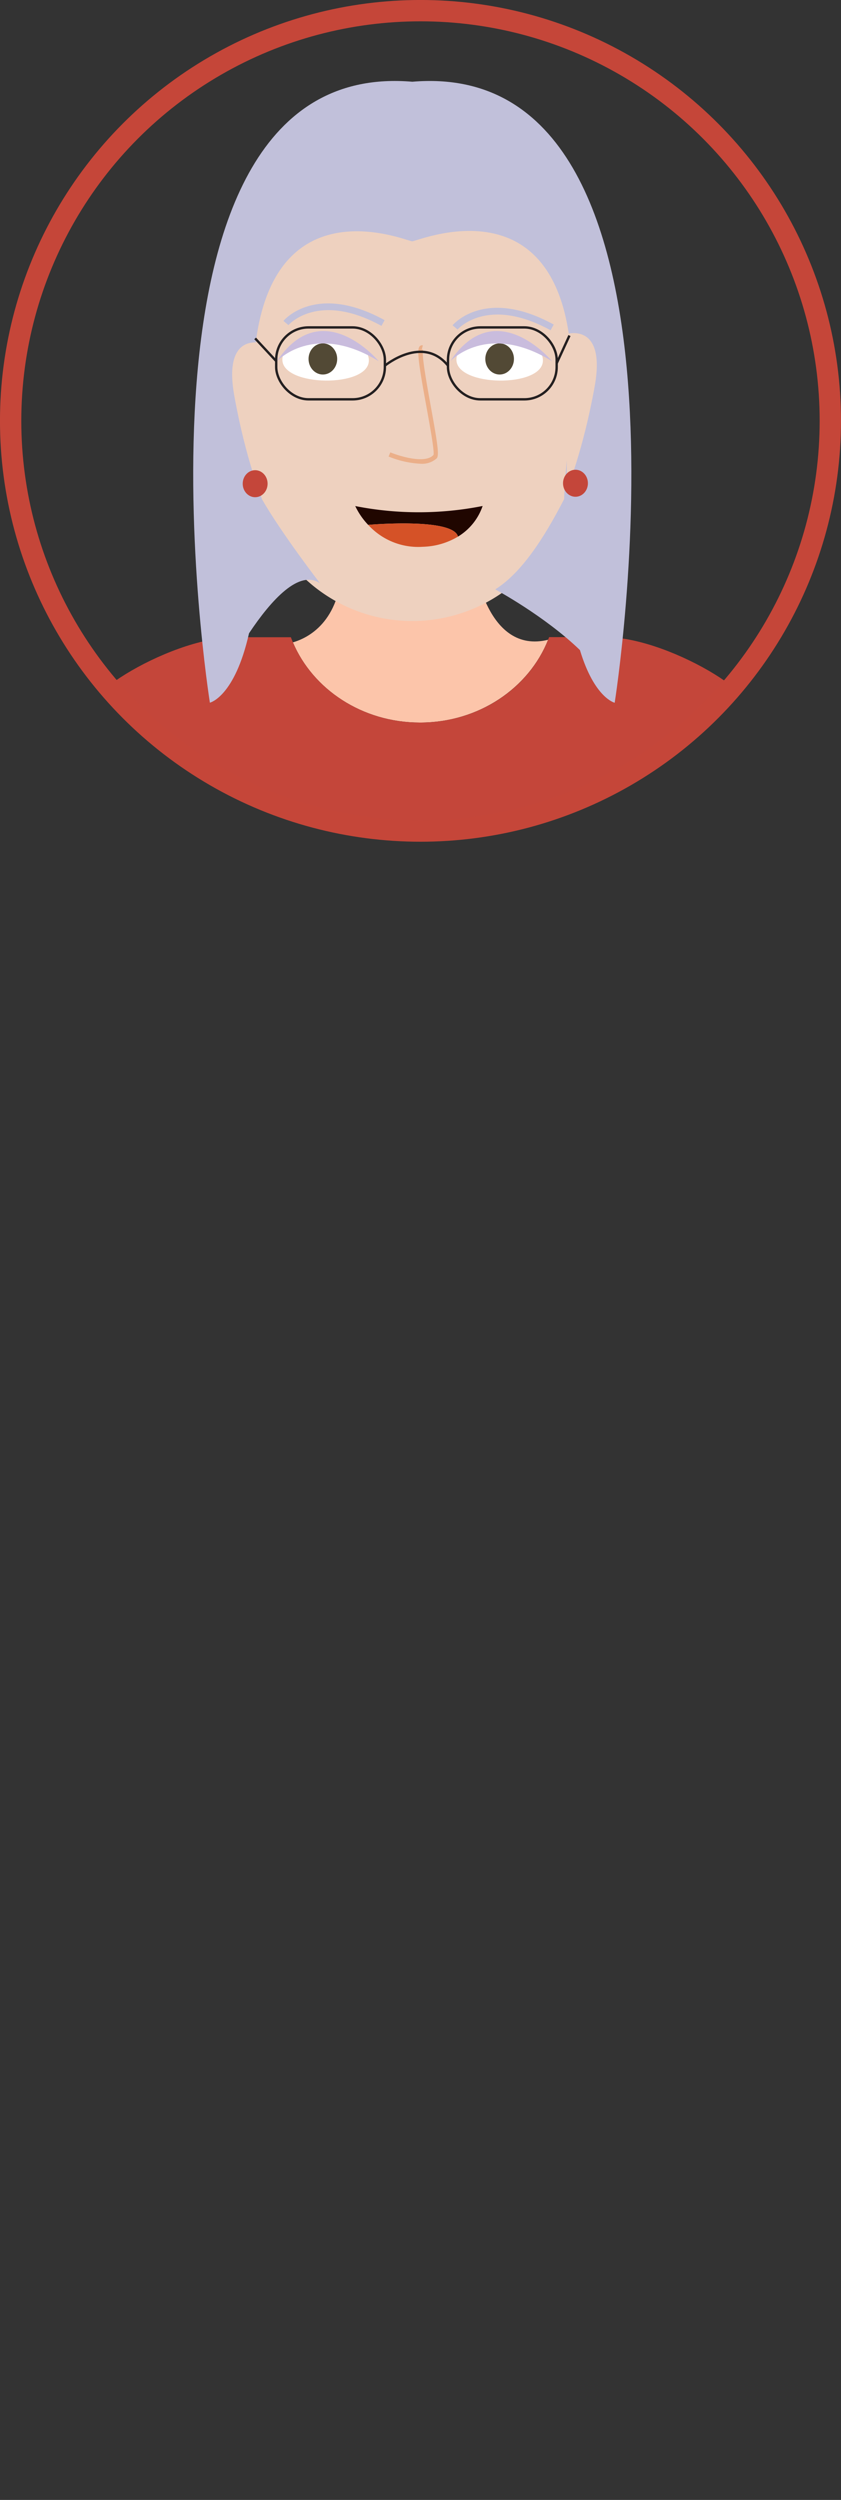 <svg xmlns="http://www.w3.org/2000/svg" xmlns:xlink="http://www.w3.org/1999/xlink" viewBox="0 0 223.67 664.28"><rect x="0" y="0" width="223.67" height="664.28" fill="#333333" stroke="none"/><defs><style>.cls-1,.cls-16,.cls-7{fill:none;stroke-miterlimit:10;}.cls-1{stroke:#c54639;stroke-width:5.67px;}.cls-2{clip-path:url(#clip-path);}.cls-3{fill:#eed1bf;}.cls-4{fill:#fcc5aa;}.cls-5{fill:#d9dceb;}.cls-6{fill:#074368;}.cls-7{stroke:#c1c0da;stroke-width:1.01px;}.cls-8{fill:#c4463a;}.cls-9{fill:#fff;}.cls-10{fill:#524935;}.cls-11{fill:#c9bcdd;}.cls-12{fill:#ebaf89;}.cls-13{fill:#c1c0da;}.cls-14{fill:#200600;}.cls-15{fill:#d55227;}.cls-16{stroke:#231f20;stroke-width:0.63px;}</style><clipPath id="clip-path"><circle id="Krog" class="cls-1" cx="111.83" cy="111.83" r="109"/></clipPath></defs><g id="Layer_2" data-name="Layer 2"><g id="Layer_1-2" data-name="Layer 1"><g class="cls-2"><path id="Koza" class="cls-3" d="M22.41,350.05s-5.88,46.38,25.9,51V348.92Z"/><path id="Koza-2" data-name="Koza" class="cls-3" d="M196.82,355.23s5.88,46.38-25.9,51V354.1Z"/><path id="Vrat" class="cls-4" d="M145.77,170c-5.1,12.81-18.42,22-34.07,22-15.37,0-28.5-8.84-33.8-21.31,3.95-1.14,12.58-5.35,13.09-20.48h35.3S129.53,174,145.77,170Z"/><path class="cls-5" d="M7,367.93l51.93-2V218.78s-12-61-30.46-27.88Q13.15,283.45,7,367.93Z"/><path class="cls-5" d="M215.42,367.93l-51.93-2V218.78s12-61,30.46-27.88Q209.27,283.45,215.42,367.93Z"/><path id="Koza-3" data-name="Koza" class="cls-3" d="M96.93,640l-30.69,4.17c3.61-2.34,5.93-4.17,5.93-4.17Z"/><path id="Koza-4" data-name="Koza" class="cls-3" d="M163.65,644.15,133,640h24.77S160.05,641.81,163.65,644.15Z"/><path id="cevlje" class="cls-6" d="M96.93,640v20.39h-15v-5.82s-33.06,12.16-47.57,9.29c0,0-16.55-2.23,8.86-11.39,19-6.85,22.83-8.27,22.83-8.27l.17,0h0Z"/><path id="cevlje-2" data-name="cevlje" class="cls-6" d="M195.52,663.84C181,666.71,148,654.55,148,654.55v5.82H133V640l30.69,4.17h0l.17,0s3.83,1.42,22.84,8.27C212.07,661.61,195.52,663.84,195.52,663.84Z"/><path class="cls-7" d="M50.15,336.89c.14-12.1,61.31,48.45,119,0"/><polygon id="Hlace" class="cls-6" points="181.62 363.31 181.62 391.25 158.88 639.98 132.9 639.98 116.45 436.21 96.98 639.98 69.8 639.98 48.81 391.25 48.81 363.31 181.62 363.31"/><path id="Majica" class="cls-8" d="M196.56,190c-4.83.58-10.78,7.47-16.38,24.68,0,5,2.85,36.81-7.21,51.12-2.17,22.51,5.85,74.46,8.65,97.55-56.74,46.95-129,1.63-132.81,0,2.74-22.76,6.89-75.42,4.78-97.64C42.37,250.33,43,214,43,214c-5.54-16.71-11.39-23.45-16.16-24C15,188.58,44.33,169.33,62.42,169.33H77.36q.26.69.54,1.35C83.2,183.15,96.33,192,111.7,192c15.65,0,29-9.15,34.07-22,.1-.23.19-.47.28-.7H161C179.08,169.33,208.4,188.58,196.56,190Z"/><path id="Koza-5" data-name="Koza" class="cls-3" d="M105.55,35.46h8.2a37.7,37.7,0,0,1,37.7,37.7v50.06a41.8,41.8,0,0,1-41.8,41.8h0a41.8,41.8,0,0,1-41.8-41.8V73.16a37.7,37.7,0,0,1,37.7-37.7Z"/><path class="cls-9" d="M98.1,95.83c.09-8-22.93-8.35-23-.31C75,102.79,98,103.1,98.1,95.83Z"/><path class="cls-9" d="M144.39,95.83c.09-8-22.94-8.35-23-.31C121.28,102.79,144.31,103.1,144.39,95.83Z"/><ellipse class="cls-10" cx="85.87" cy="95.38" rx="3.81" ry="4.14"/><ellipse class="cls-10" cx="132.88" cy="95.38" rx="3.81" ry="4.14"/><path id="Oci" class="cls-11" d="M73.64,96s9.79-10.67,27.1,0C100.74,96,85.69,77.92,73.64,96Z"/><path id="Oci-2" data-name="Oci" class="cls-11" d="M119.75,96s9.79-10.67,27.1,0C146.85,96,131.79,77.92,119.75,96Z"/><g id="Nos"><path class="cls-12" d="M111.76,123.22a25.7,25.7,0,0,1-8.41-1.91l.46-1.11c2.44,1,9.25,3.13,11.47.7.32-.83-.91-7.54-1.89-12.94-2.1-11.49-2.61-15.2-1.71-16a.85.85,0,0,1,.78-.19l-.3,1.16a.39.39,0,0,0,.38-.14c-.53,1,.94,9.1,2,15,1.86,10.16,2.3,13.22,1.61,14A5.83,5.83,0,0,1,111.76,123.22Z"/></g><path id="Obrve" class="cls-13" d="M101.45,86.59c-16.86-9.24-24.66-.29-24.74-.2l-1.33-1.12c.35-.42,8.8-10.12,26.91-.2Z"/><path id="Obrve-2" data-name="Obrve" class="cls-13" d="M146.43,87.76c-16.87-9.24-24.67-.29-24.74-.2l-1.33-1.12c.35-.42,8.81-10.12,26.91-.2Z"/><path class="cls-14" d="M128.36,134.45a15.29,15.29,0,0,1-6.56,8.14c-1.24-5.12-23.81-3.13-23.88-3.12a19,19,0,0,1-3.44-5A87.28,87.28,0,0,0,128.36,134.45Z"/><path class="cls-15" d="M121.8,142.59h0a19.17,19.17,0,0,1-9.32,2.7,18,18,0,0,1-14.55-5.82C98,139.46,120.56,137.47,121.8,142.59Z"/><polygon class="cls-14" points="97.92 139.47 97.92 139.47 97.92 139.47 97.92 139.47"/><path id="Lasje" class="cls-13" d="M163.48,186.74s-5.39-1.24-9.24-14c-9.45-9.12-22.53-16.13-22.53-16.13,8.06-5,14.52-16.65,18.33-24,.15-6,1-12.53,1.59-19.92,5.8-68.52-40.06-48.7-42-48.56h0c-1.77-.09-46.8-19.69-41.95,48.56.52,7.36,1.8,13.9,1.94,19.87C74.82,141.66,85.12,155,85.12,155c-5.51-3.77-12.91,4.31-18.89,13.27-3.82,16.94-10.41,18.45-10.41,18.45s-27.36-171.92,53.84-165C190.84,14.83,163.48,186.74,163.48,186.74Z"/><path id="Koza-6" data-name="Koza" class="cls-3" d="M150.74,88.75s10.48-3.19,7.43,13.86-7.43,27.6-7.43,27.6Z"/><path id="Koza-7" data-name="Koza" class="cls-3" d="M69.73,91.22S59.25,88,62.3,105.08s7.43,27.6,7.43,27.6Z"/><ellipse id="Uhani" class="cls-8" cx="67.86" cy="128.53" rx="3.31" ry="3.59"/><ellipse id="Uhani-2" data-name="Uhani" class="cls-8" cx="153.05" cy="128.41" rx="3.31" ry="3.59"/><g id="ocala"><rect class="cls-16" x="119.15" y="87" width="28.9" height="19.11" rx="8.59"/><rect class="cls-16" x="73.46" y="87" width="28.9" height="19.11" rx="8.59"/><path class="cls-16" d="M102.36,97.16s10.09-8.28,16.79,0"/><line class="cls-16" x1="67.86" y1="89.92" x2="73.46" y2="95.95"/><line class="cls-16" x1="151.45" y1="89.16" x2="148.04" y2="96.56"/></g></g><circle id="Krog-2" data-name="Krog" class="cls-1" cx="111.83" cy="111.83" r="109"/></g></g></svg>